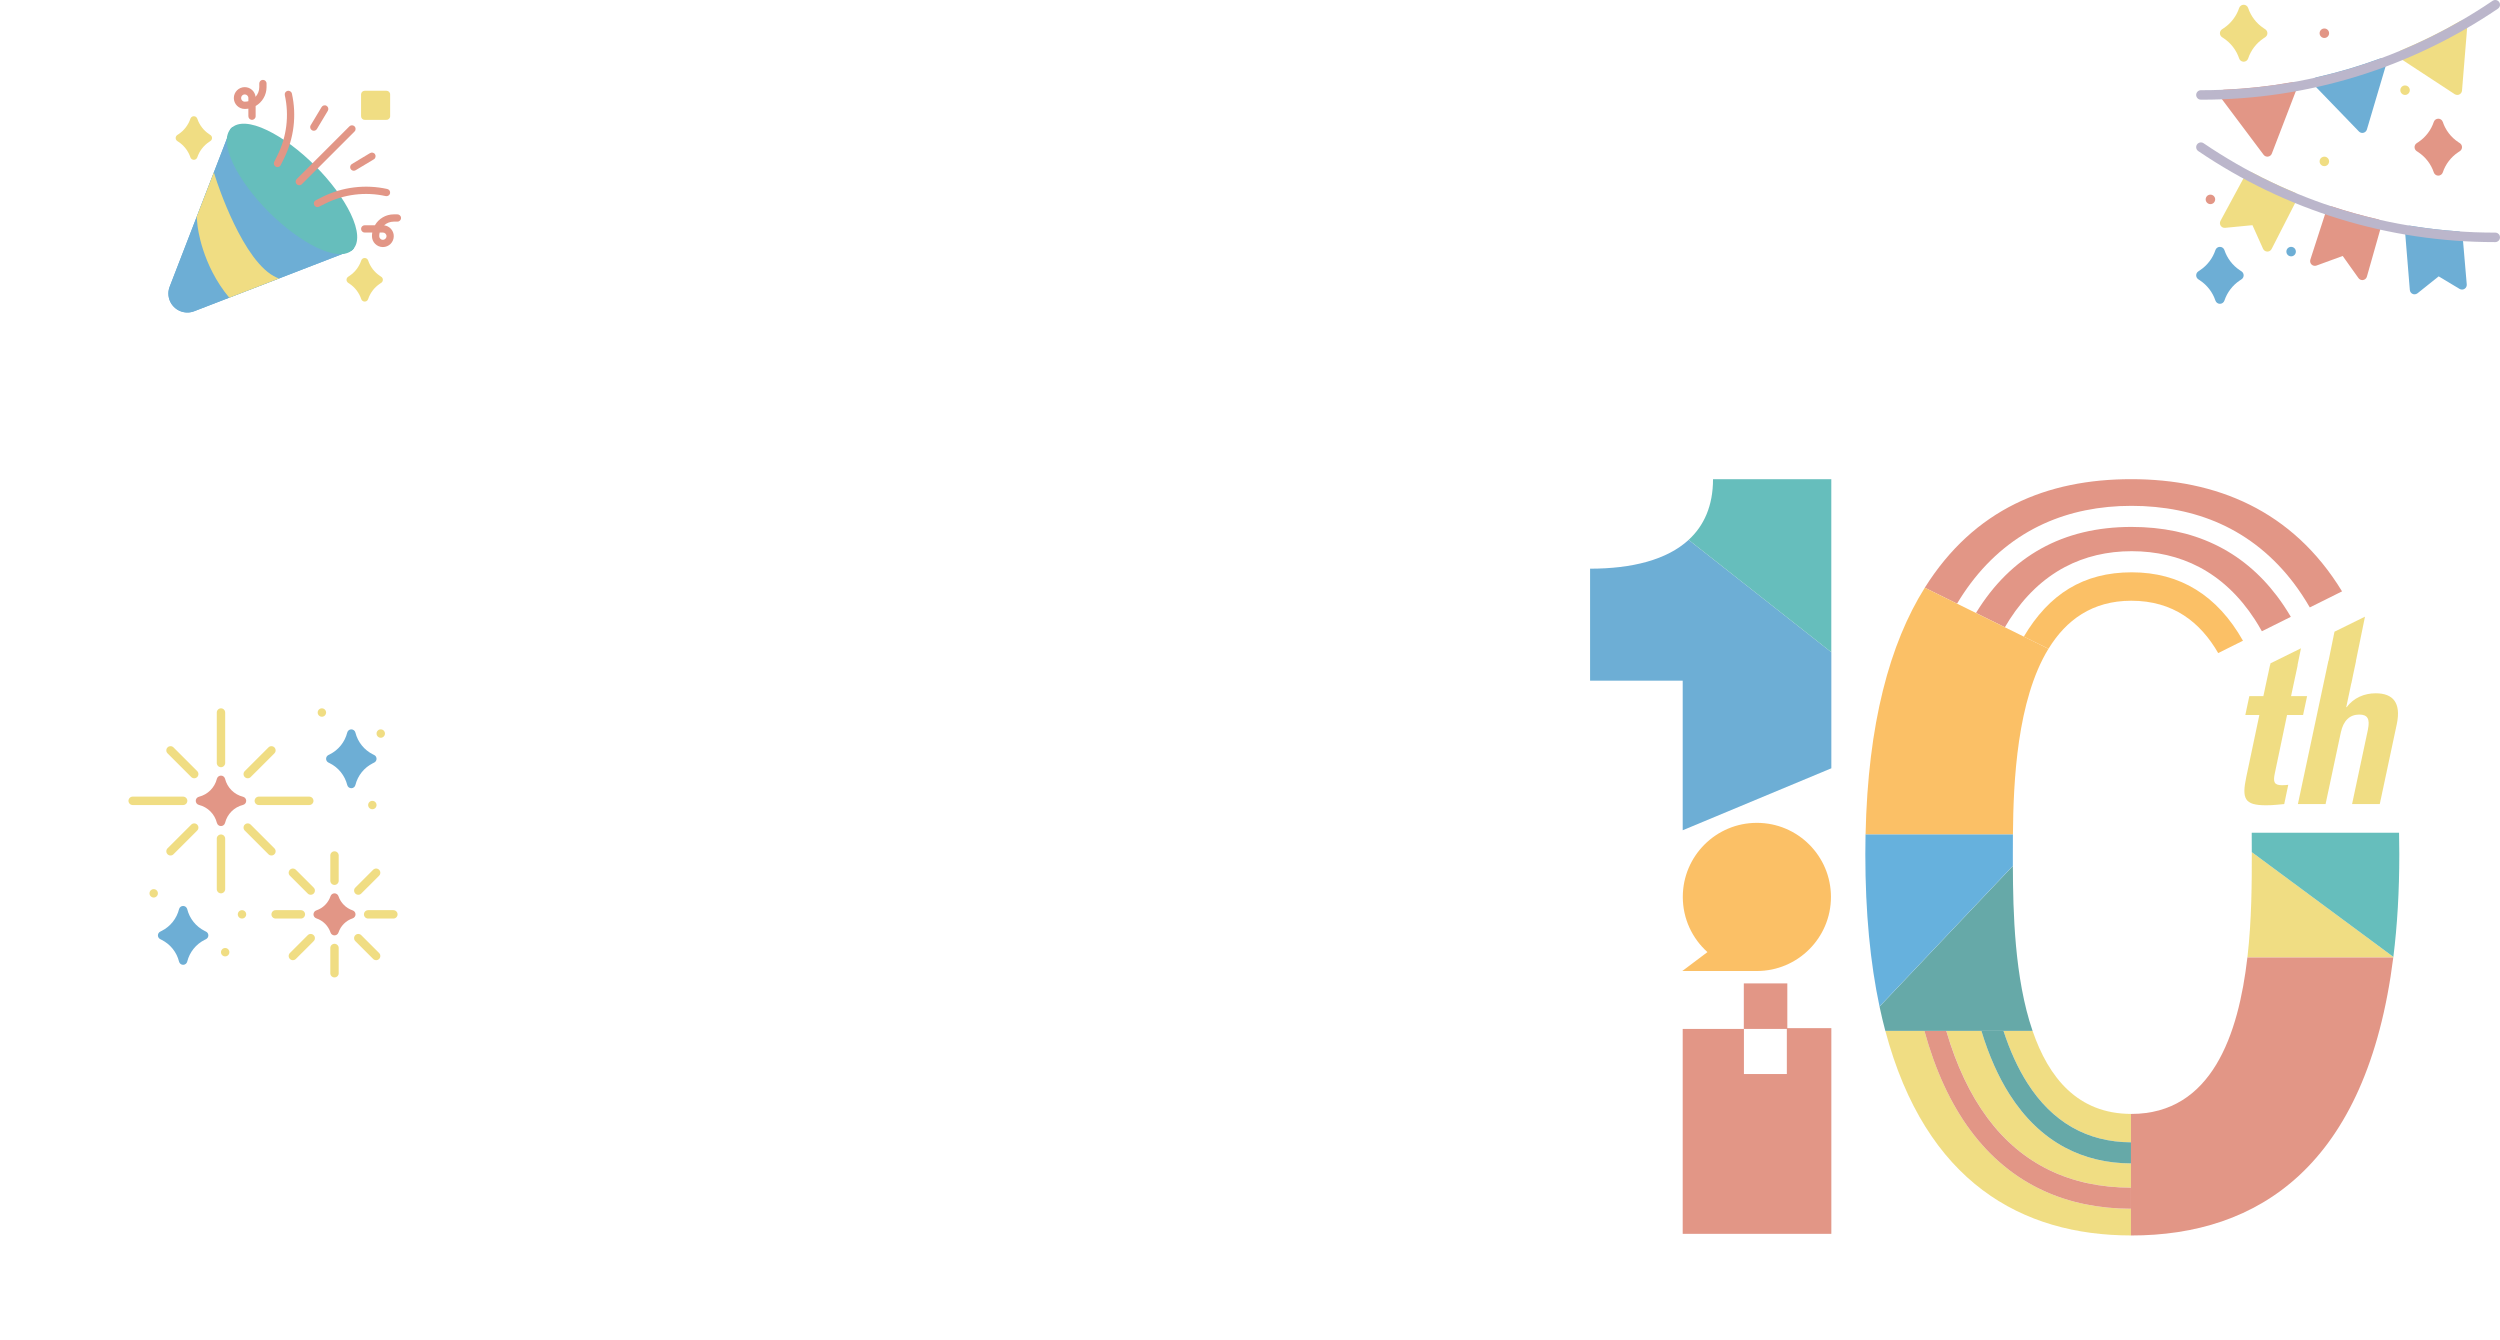 <svg width="1440" height="772" viewBox="0 0 1440 772" fill="none" xmlns="http://www.w3.org/2000/svg">
<g opacity="0.6" clip-path="url(#clip0_5001_19826)">
<path d="M141.812 461.281C141.812 460.17 141.057 459.201 139.978 458.932C134.872 457.654 130.908 453.69 129.631 448.584C129.361 447.506 128.393 446.75 127.281 446.75C126.17 446.75 125.201 447.506 124.932 448.584C123.654 453.69 119.69 457.654 114.584 458.932C113.506 459.201 112.75 460.17 112.75 461.281C112.75 462.393 113.506 463.361 114.584 463.631C119.69 464.908 123.654 468.872 124.932 473.978C125.201 475.057 126.17 475.812 127.281 475.812C128.393 475.812 129.361 475.057 129.631 473.978C130.908 468.872 134.872 464.908 139.978 463.631C141.057 463.361 141.812 462.393 141.812 461.281Z" fill="#CE5036"/>
<path d="M118.678 536.616L117.921 536.236C112.878 533.715 109.201 529.132 107.834 523.662C107.564 522.585 106.596 521.828 105.484 521.828C104.373 521.828 103.404 522.585 103.135 523.662C101.768 529.132 98.091 533.715 93.046 536.238L92.291 536.616C91.471 537.026 90.953 537.865 90.953 538.781C90.953 539.698 91.471 540.536 92.291 540.947L93.047 541.326C98.091 543.847 101.768 548.431 103.135 553.9C103.404 554.978 104.373 555.734 105.484 555.734C106.596 555.734 107.564 554.978 107.834 553.9C109.201 548.431 112.878 543.847 117.923 541.325L118.678 540.947C119.498 540.536 120.016 539.698 120.016 538.781C120.016 537.865 119.498 537.026 118.678 536.616Z" fill="#0B78B9"/>
<path d="M189.167 439.229L189.924 439.607C194.966 442.129 198.641 446.711 200.011 452.181C200.28 453.259 201.248 454.016 202.359 454.016C203.471 454.016 204.438 453.259 204.708 452.181C206.077 446.711 209.753 442.129 214.795 439.607L215.552 439.229C216.373 438.819 216.891 437.98 216.891 437.062C216.891 436.145 216.373 435.306 215.552 434.896L214.795 434.518C209.753 431.996 206.077 427.414 204.708 421.944C204.438 420.866 203.471 420.109 202.359 420.109C201.248 420.109 200.28 420.866 200.011 421.944C198.641 427.414 194.966 431.996 189.924 434.518L189.167 434.896C188.346 435.306 187.828 436.145 187.828 437.062C187.828 437.98 188.346 438.819 189.167 439.229Z" fill="#0B78B9"/>
<path d="M203.126 524.374C199.297 523.098 196.248 520.05 194.968 516.218C194.64 515.229 193.715 514.562 192.672 514.562C191.629 514.562 190.704 515.229 190.375 516.218C189.096 520.05 186.047 523.098 182.218 524.374C181.229 524.704 180.562 525.629 180.562 526.672C180.562 527.715 181.229 528.64 182.218 528.97C186.047 530.246 189.096 533.294 190.375 537.126C190.704 538.114 191.629 538.781 192.672 538.781C193.715 538.781 194.64 538.114 194.968 537.126C196.248 533.294 199.297 530.246 203.126 528.97C204.114 528.64 204.781 527.715 204.781 526.672C204.781 525.629 204.114 524.704 203.126 524.374Z" fill="#CE5036"/>
<path d="M127.281 441.906C128.619 441.906 129.703 440.822 129.703 439.484V410.422C129.703 409.084 128.619 408 127.281 408C125.944 408 124.859 409.084 124.859 410.422V439.484C124.859 440.822 125.944 441.906 127.281 441.906Z" fill="#E6C731"/>
<path d="M110.157 447.582C110.63 448.055 111.249 448.291 111.869 448.291C112.489 448.291 113.108 448.055 113.581 447.582C114.527 446.635 114.527 445.103 113.581 444.157L99.93 430.505C98.984 429.559 97.451 429.559 96.505 430.505C95.559 431.451 95.559 432.984 96.505 433.93L110.157 447.582Z" fill="#E6C731"/>
<path d="M107.906 461.281C107.906 459.944 106.822 458.859 105.484 458.859H76.422C75.084 458.859 74 459.944 74 461.281C74 462.619 75.084 463.703 76.422 463.703H105.484C106.822 463.703 107.906 462.619 107.906 461.281Z" fill="#E6C731"/>
<path d="M127.281 480.656C125.944 480.656 124.859 481.741 124.859 483.078V512.141C124.859 513.478 125.944 514.562 127.281 514.562C128.619 514.562 129.703 513.478 129.703 512.141V483.078C129.703 481.741 128.619 480.656 127.281 480.656Z" fill="#E6C731"/>
<path d="M146.656 461.281C146.656 462.619 147.741 463.703 149.078 463.703H178.141C179.479 463.703 180.562 462.619 180.562 461.281C180.562 459.944 179.479 458.859 178.141 458.859H149.078C147.741 458.859 146.656 459.944 146.656 461.281Z" fill="#E6C731"/>
<path d="M96.505 488.632C95.559 489.578 95.559 491.111 96.505 492.057C96.978 492.53 97.598 492.767 98.218 492.767C98.837 492.767 99.457 492.53 99.93 492.057L113.581 478.406C114.527 477.46 114.527 475.927 113.581 474.981C112.635 474.035 111.103 474.035 110.157 474.981L96.505 488.632Z" fill="#E6C731"/>
<path d="M158.059 492.057C159.005 491.111 159.005 489.578 158.059 488.632L144.406 474.981C143.46 474.035 141.927 474.035 140.981 474.981C140.035 475.927 140.035 477.46 140.981 478.406L154.634 492.057C155.107 492.53 155.727 492.767 156.346 492.767C156.966 492.767 157.586 492.53 158.059 492.057Z" fill="#E6C731"/>
<path d="M142.694 448.291C143.313 448.291 143.933 448.055 144.406 447.582L158.059 433.93C159.005 432.984 159.005 431.451 158.059 430.505C157.113 429.559 155.58 429.559 154.634 430.505L140.981 444.157C140.035 445.103 140.035 446.635 140.981 447.582C141.454 448.055 142.074 448.291 142.694 448.291Z" fill="#E6C731"/>
<path d="M192.672 490.344C191.333 490.344 190.25 491.428 190.25 492.766V507.297C190.25 508.634 191.333 509.719 192.672 509.719C194.011 509.719 195.094 508.634 195.094 507.297V492.766C195.094 491.428 194.011 490.344 192.672 490.344Z" fill="#E6C731"/>
<path d="M166.984 500.984C166.038 501.93 166.038 503.463 166.984 504.409L177.258 514.684C177.732 515.157 178.351 515.394 178.971 515.394C179.59 515.394 180.21 515.157 180.683 514.684C181.629 513.738 181.629 512.206 180.683 511.26L170.409 500.984C169.463 500.038 167.93 500.038 166.984 500.984Z" fill="#E6C731"/>
<path d="M175.719 526.672C175.719 525.334 174.636 524.25 173.297 524.25H158.766C157.427 524.25 156.344 525.334 156.344 526.672C156.344 528.009 157.427 529.094 158.766 529.094H173.297C174.636 529.094 175.719 528.009 175.719 526.672Z" fill="#E6C731"/>
<path d="M177.258 538.659L166.984 548.934C166.038 549.881 166.038 551.413 166.984 552.359C167.457 552.832 168.077 553.069 168.697 553.069C169.316 553.069 169.936 552.832 170.409 552.359L180.683 542.084C181.629 541.138 181.629 539.605 180.683 538.659C179.737 537.713 178.205 537.713 177.258 538.659Z" fill="#E6C731"/>
<path d="M192.672 543.625C191.333 543.625 190.25 544.709 190.25 546.047V560.578C190.25 561.916 191.333 563 192.672 563C194.011 563 195.094 561.916 195.094 560.578V546.047C195.094 544.709 194.011 543.625 192.672 543.625Z" fill="#E6C731"/>
<path d="M208.085 538.659C207.139 537.713 205.607 537.713 204.661 538.659C203.715 539.605 203.715 541.138 204.661 542.084L214.935 552.359C215.408 552.832 216.027 553.069 216.647 553.069C217.267 553.069 217.886 552.832 218.359 552.359C219.305 551.413 219.305 549.881 218.359 548.934L208.085 538.659Z" fill="#E6C731"/>
<path d="M226.578 524.25H212.047C210.708 524.25 209.625 525.334 209.625 526.672C209.625 528.009 210.708 529.094 212.047 529.094H226.578C227.917 529.094 229 528.009 229 526.672C229 525.334 227.917 524.25 226.578 524.25Z" fill="#E6C731"/>
<path d="M214.935 500.984L204.661 511.26C203.715 512.206 203.715 513.738 204.661 514.684C205.134 515.157 205.753 515.394 206.373 515.394C206.993 515.394 207.612 515.157 208.085 514.684L218.359 504.409C219.305 503.463 219.305 501.93 218.359 500.984C217.413 500.038 215.881 500.038 214.935 500.984Z" fill="#E6C731"/>
<path d="M88.531 516.984C89.869 516.984 90.953 515.9 90.953 514.562C90.953 513.225 89.869 512.141 88.531 512.141C87.194 512.141 86.109 513.225 86.109 514.562C86.109 515.9 87.194 516.984 88.531 516.984Z" fill="#E6C731"/>
<path d="M129.703 550.891C131.041 550.891 132.125 549.806 132.125 548.469C132.125 547.131 131.041 546.047 129.703 546.047C128.366 546.047 127.281 547.131 127.281 548.469C127.281 549.806 128.366 550.891 129.703 550.891Z" fill="#E6C731"/>
<path d="M139.391 529.094C140.728 529.094 141.812 528.009 141.812 526.672C141.812 525.334 140.728 524.25 139.391 524.25C138.053 524.25 136.969 525.334 136.969 526.672C136.969 528.009 138.053 529.094 139.391 529.094Z" fill="#E6C731"/>
<path d="M185.406 412.844C186.744 412.844 187.828 411.759 187.828 410.422C187.828 409.084 186.744 408 185.406 408C184.069 408 182.984 409.084 182.984 410.422C182.984 411.759 184.069 412.844 185.406 412.844Z" fill="#E6C731"/>
<path d="M219.312 424.953C220.65 424.953 221.734 423.869 221.734 422.531C221.734 421.194 220.65 420.109 219.312 420.109C217.975 420.109 216.891 421.194 216.891 422.531C216.891 423.869 217.975 424.953 219.312 424.953Z" fill="#E6C731"/>
<path d="M214.469 466.125C215.806 466.125 216.891 465.041 216.891 463.703C216.891 462.366 215.806 461.281 214.469 461.281C213.131 461.281 212.047 462.366 212.047 463.703C212.047 465.041 213.131 466.125 214.469 466.125Z" fill="#E6C731"/>
</g>
<g opacity="0.6" clip-path="url(#clip1_5001_19826)">
<path d="M203.168 140.832L136.168 73.832C135.667 73.331 134.949 73.12 134.254 73.264C133.562 73.411 132.989 73.897 132.735 74.558L97.733 165.148C97.246 166.409 97 167.733 97 169.082C97 175.102 101.898 180 107.918 180C109.267 180 110.591 179.753 111.852 179.266L202.442 144.265C203.102 144.01 203.589 143.438 203.736 142.746C203.882 142.053 203.669 141.333 203.168 140.832Z" fill="#0B78B9"/>
<path d="M203.168 140.832L136.168 73.832C135.667 73.331 134.949 73.12 134.254 73.264C133.562 73.411 132.989 73.897 132.735 74.558L97.733 165.148C97.246 166.409 97 167.733 97 169.082C97 175.102 101.898 180 107.918 180C109.267 180 110.591 179.753 111.852 179.266L202.442 144.265C203.102 144.01 203.589 143.438 203.736 142.746C203.882 142.053 203.669 141.333 203.168 140.832Z" fill="#0B78B9"/>
<path d="M201.944 123.025C197.688 114.186 190.432 104.407 181.512 95.488C172.593 86.568 162.814 79.312 153.975 75.056C144.404 70.444 137.028 70.011 133.207 73.832C129.386 77.653 129.82 85.029 134.431 94.6C138.687 103.439 145.944 113.218 154.863 122.137C163.782 131.057 173.561 138.313 182.4 142.569C187.656 145.101 192.249 146.373 195.956 146.373C199 146.373 201.445 145.515 203.168 143.793C206.989 139.972 206.555 132.596 201.944 123.025Z" fill="#00928F"/>
<path d="M159.811 96.25C159.497 96.25 159.177 96.18 158.876 96.029C157.841 95.512 157.422 94.254 157.94 93.22L159.776 89.548C165.129 78.842 166.647 66.511 164.05 54.829C163.799 53.7 164.511 52.582 165.64 52.331C166.767 52.084 167.887 52.793 168.137 53.921C170.942 66.539 169.303 79.857 163.522 91.421L161.685 95.093C161.318 95.827 160.579 96.25 159.811 96.25Z" fill="#CE5036"/>
<path d="M145.156 69.031C144 69.031 143.062 68.094 143.062 66.938V62.575C142.382 62.691 141.682 62.75 140.969 62.75C137.505 62.75 134.688 59.932 134.688 56.469C134.688 53.005 137.505 50.188 140.969 50.188C144.194 50.188 146.86 52.632 147.211 55.765C148.537 54.283 149.344 52.328 149.344 50.188V48.094C149.344 46.938 150.281 46 151.438 46C152.594 46 153.531 46.938 153.531 48.094V50.188C153.531 54.828 151.002 58.889 147.25 61.064V66.938C147.25 68.094 146.313 69.031 145.156 69.031ZM140.969 54.375C139.815 54.375 138.875 55.315 138.875 56.469C138.875 57.623 139.815 58.562 140.969 58.562C141.692 58.562 142.393 58.471 143.062 58.298V56.469C143.062 55.315 142.123 54.375 140.969 54.375Z" fill="#CE5036"/>
<path d="M182.846 119.281C182.077 119.281 181.338 118.858 180.971 118.124C180.454 117.089 180.873 115.832 181.907 115.314L185.58 113.478C197.144 107.697 210.463 106.059 223.079 108.862C224.208 109.113 224.92 110.231 224.669 111.36C224.417 112.49 223.298 113.199 222.171 112.95C210.486 110.353 198.156 111.871 187.453 117.224L183.78 119.06C183.48 119.211 183.16 119.281 182.846 119.281Z" fill="#CE5036"/>
<path d="M220.531 142.312C217.068 142.312 214.25 139.495 214.25 136.031C214.25 135.318 214.309 134.618 214.425 133.938H210.062C208.906 133.938 207.969 133 207.969 131.844C207.969 130.687 208.906 129.75 210.062 129.75H215.936C218.111 125.998 222.172 123.469 226.812 123.469H228.906C230.063 123.469 231 124.406 231 125.562C231 126.719 230.063 127.656 228.906 127.656H226.812C224.672 127.656 222.717 128.463 221.235 129.789C224.368 130.14 226.812 132.806 226.812 136.031C226.812 139.495 223.995 142.312 220.531 142.312ZM218.702 133.938C218.53 134.607 218.438 135.308 218.438 136.031C218.438 137.185 219.377 138.125 220.531 138.125C221.685 138.125 222.625 137.185 222.625 136.031C222.625 134.877 221.685 133.938 220.531 133.938H218.702Z" fill="#CE5036"/>
<path d="M172.375 106.719C171.839 106.719 171.304 106.514 170.895 106.105C170.077 105.287 170.077 103.963 170.895 103.145L201.254 72.785C202.072 71.967 203.397 71.967 204.215 72.785C205.033 73.603 205.033 74.928 204.215 75.746L173.855 106.105C173.446 106.514 172.911 106.719 172.375 106.719Z" fill="#CE5036"/>
<path d="M159.391 159.891C139.982 151.442 124.854 104.525 124.219 102.531L123.184 99.278L113.269 124.939L113.75 129.75C113.855 130.802 116.219 152.506 132.047 171.463L160.701 160.392C160.265 160.244 159.829 160.082 159.391 159.891Z" fill="#E6C731"/>
<path d="M219.6 159.415L218.827 158.899C215.66 156.788 213.252 153.637 212.049 150.026C211.764 149.17 210.964 148.594 210.062 148.594C209.161 148.594 208.361 149.17 208.076 150.026C206.873 153.637 204.465 156.788 201.297 158.9L200.525 159.415C199.943 159.804 199.594 160.457 199.594 161.156C199.594 161.856 199.943 162.509 200.525 162.897L201.298 163.414C204.465 165.525 206.873 168.676 208.076 172.286C208.361 173.142 209.161 173.719 210.062 173.719C210.964 173.719 211.764 173.142 212.049 172.286C213.252 168.676 215.66 165.525 218.828 163.413L219.6 162.897C220.182 162.509 220.531 161.856 220.531 161.156C220.531 160.457 220.182 159.804 219.6 159.415Z" fill="#E6C731"/>
<path d="M121.194 77.759L120.421 77.243C117.254 75.132 114.846 71.981 113.643 68.37C113.357 67.514 112.558 66.938 111.656 66.938C110.755 66.938 109.955 67.514 109.67 68.37C108.467 71.981 106.059 75.132 102.891 77.244L102.119 77.759C101.537 78.147 101.188 78.801 101.188 79.5C101.188 80.199 101.537 80.853 102.119 81.241L102.892 81.757C106.059 83.868 108.467 87.019 109.67 90.63C109.955 91.486 110.755 92.062 111.656 92.062C112.558 92.062 113.357 91.486 113.643 90.63C114.846 87.019 117.254 83.868 120.422 81.756L121.194 81.241C121.775 80.853 122.125 80.199 122.125 79.5C122.125 78.801 121.775 78.147 121.194 77.759Z" fill="#E6C731"/>
<path d="M222.625 52.281H210.062C208.906 52.281 207.969 53.219 207.969 54.375V66.938C207.969 68.094 208.906 69.031 210.062 69.031H222.625C223.781 69.031 224.719 68.094 224.719 66.938V54.375C224.719 53.219 223.781 52.281 222.625 52.281Z" fill="#E6C731"/>
<path d="M180.748 75.313C180.381 75.313 180.01 75.216 179.673 75.014C178.681 74.419 178.36 73.133 178.955 72.141L185.236 61.672C185.831 60.68 187.116 60.359 188.109 60.955C189.101 61.55 189.422 62.836 188.827 63.828L182.545 74.296C182.153 74.951 181.46 75.313 180.748 75.313Z" fill="#CE5036"/>
<path d="M203.783 98.344C203.072 98.344 202.379 97.982 201.986 97.328C201.391 96.336 201.712 95.05 202.704 94.455L213.173 88.174C214.163 87.58 215.451 87.899 216.045 88.891C216.64 89.883 216.319 91.169 215.328 91.764L204.859 98.045C204.522 98.248 204.15 98.344 203.783 98.344Z" fill="#CE5036"/>
</g>
<g opacity="0.6">
<path d="M1029.5 566.437H1004.44V592.665H1029.22V618.639H1004.5V592.665H969.235V710.691H1054.85V592.212H1029.5V566.437Z" fill="#CE5036"/>
<path d="M1227.65 346.024C1251.69 346.024 1267.4 358.312 1277.68 376.174L1291.95 369.059C1277.26 343.026 1255.78 329.651 1227.89 329.651C1200 329.651 1180.24 342.213 1165.72 366.688L1179.93 373.706C1190.04 357.183 1205.11 346.024 1227.65 346.024Z" fill="#F99600"/>
<path d="M1170.75 593.742H1153.99C1157.77 605.314 1162.38 615.385 1167.81 623.903C1182.14 646.394 1202.21 657.856 1227.45 657.977V641.609C1196.85 641.531 1180.01 620.813 1170.75 593.742Z" fill="#E6C731"/>
<path d="M1189.39 660.951C1176.94 654.303 1166.23 644.039 1157.56 630.431C1151.02 620.163 1145.59 607.912 1141.28 593.737H1121.06C1126.91 613.743 1134.85 630.541 1144.86 643.999C1164.61 670.538 1192.39 684.02 1227.46 684.099V670.125C1213.51 670.066 1200.7 666.988 1189.39 660.951Z" fill="#E6C731"/>
<path d="M1157.55 356.804C1166.23 343.364 1176.94 333.209 1189.38 326.62C1200.82 320.557 1213.76 317.486 1227.84 317.486C1241.93 317.486 1255.17 320.557 1266.7 326.608C1279.24 333.191 1290.02 343.346 1298.76 356.792C1300.17 358.972 1301.53 361.249 1302.84 363.602L1319.52 355.293C1317 351.022 1314.33 347.002 1311.49 343.25C1291.5 316.883 1263.32 303.508 1227.72 303.508C1188.21 303.508 1158.17 320.348 1138.16 353.083L1154.81 361.302C1155.71 359.767 1156.62 358.262 1157.55 356.804Z" fill="#CE5036"/>
<path d="M1135.15 335.932C1146.68 320.628 1160.86 309.087 1177.3 301.627C1192.3 294.817 1209.28 291.364 1227.76 291.364C1246.24 291.364 1263.64 294.817 1278.77 301.62C1295.33 309.07 1309.61 320.61 1321.22 335.921C1324.5 340.257 1327.58 344.923 1330.45 349.875L1349.02 340.628C1320.49 293.759 1276.29 276 1227.65 276C1179 276 1137.12 293.222 1108.68 338.519L1127.26 347.688C1129.74 343.555 1132.36 339.624 1135.15 335.932Z" fill="#CE5036"/>
<path d="M1177.27 685.938C1160.82 678.417 1146.63 666.751 1135.11 651.256C1123.69 635.904 1114.8 616.674 1108.45 593.737H1085.95C1109.19 681.22 1164.87 711.566 1227.46 711.625V696.254C1209.05 696.219 1192.16 692.749 1177.27 685.938Z" fill="#E6C731"/>
<path d="M1144.84 643.999C1134.83 630.534 1126.89 613.736 1121.03 593.737H1108.43C1114.77 616.674 1123.67 635.904 1135.09 651.256C1146.61 666.746 1160.79 678.417 1177.24 685.938C1192.14 692.754 1209.03 696.219 1227.44 696.254V684.099C1192.38 684.027 1164.57 670.538 1144.84 643.999Z" fill="#CE5036"/>
<path d="M1167.8 623.898C1162.37 615.378 1157.77 605.307 1153.99 593.737H1141.27C1145.58 607.912 1151.01 620.163 1157.55 630.431C1166.22 644.035 1176.93 654.303 1189.38 660.951C1200.69 666.983 1213.49 670.073 1227.45 670.133V657.977C1202.21 657.851 1182.13 646.389 1167.8 623.898Z" fill="#00706E"/>
<path d="M1357.97 535.884L1346.45 527.366L1327.12 513.065L1315.22 504.261L1297.04 490.814C1297.04 491.22 1297.04 491.621 1297.04 492.02C1297.04 507.707 1297.04 529.45 1294.51 551.511H1378.55C1378.57 551.392 1378.58 551.278 1378.59 551.157L1357.97 535.884Z" fill="#E6C731"/>
<path d="M1165.71 366.685L1154.84 361.321L1138.19 353.102L1127.25 347.696L1108.68 338.526C1088.57 370.574 1075.9 416.683 1074.57 480.69H1159.45C1159.7 450.005 1161.83 403.274 1179.91 373.705L1165.71 366.685Z" fill="#F99600"/>
<path d="M1381.86 479.673H1296.99C1297.02 483.674 1297.03 487.421 1297.03 490.831L1315.2 504.278L1327.1 513.082L1346.43 527.383L1357.95 535.901L1378.58 551.17C1380.82 533.278 1382 513.614 1382 492.032C1382 487.839 1381.95 483.731 1381.86 479.673Z" fill="#00928F"/>
<path d="M1356.26 551.513H1294.49C1289.38 595.932 1273.99 641.623 1227.61 641.623C1227.55 641.623 1227.49 641.623 1227.43 641.623V711.639C1227.49 711.639 1227.55 711.639 1227.61 711.639C1300.49 711.639 1363.39 671.783 1378.53 551.517L1356.26 551.513Z" fill="#CE5036"/>
<path d="M1159.42 498.763L1141.69 517.461L1130.25 529.526L1112.05 548.721L1101.35 560.005L1082.61 579.764C1083.63 584.584 1084.74 589.25 1085.94 593.761H1170.75C1160.35 563.368 1159.49 524.963 1159.42 498.763Z" fill="#00706E"/>
<path d="M1159.44 480.668H1074.55C1074.55 480.889 1074.54 481.098 1074.54 481.319C1074.47 484.831 1074.43 488.391 1074.43 492.005C1074.43 525.749 1077.32 554.823 1082.6 579.732L1101.34 559.973L1112.04 548.688L1130.24 529.497L1141.68 517.429L1159.41 498.733C1159.4 496.383 1159.4 494.138 1159.4 492C1159.4 488.744 1159.4 485.154 1159.43 481.314C1159.43 481.098 1159.44 480.884 1159.44 480.668Z" fill="#007DC7"/>
<path d="M1307.58 383.168H1307.52L1303.7 400.969H1295.62L1293.3 411.836H1301.39L1293.88 447.431C1291.22 460.028 1292.72 463.839 1305.2 463.839C1308.9 463.839 1312.14 463.493 1315.72 463.146L1318.03 452.054C1316.99 452.168 1315.72 452.287 1314.45 452.287C1309.83 452.287 1309.25 450.322 1310.29 445.471L1317.34 411.84H1326.58L1328.89 400.974H1319.65L1321.25 393.465L1321.63 391.721L1323.46 383.18H1323.37L1325.36 373.407L1307.8 382.081L1307.58 383.168Z" fill="#E6C731"/>
<path d="M1368.43 399.335C1361.73 399.335 1355.72 401.993 1351.68 407.309H1351.44L1354.38 393.438H1354.43L1355.47 388.319L1357.11 380.613H1357.04L1362.23 355.19L1344.66 363.863L1341.25 380.621H1341.16L1323.59 463.139H1339.54L1348.32 421.878C1349.83 414.944 1353.52 411.593 1358.95 411.593C1363.69 411.593 1365.19 414.018 1363.92 420.26L1354.8 463.139H1370.75L1380.57 417.023C1383.12 404.77 1378.37 399.335 1368.43 399.335Z" fill="#E6C731"/>
<path d="M1011.96 473.963C988.393 473.963 969.292 493.068 969.292 516.633C969.292 529.254 974.774 540.593 983.49 548.405L969.004 559.301H1011.16C1011.43 559.301 1011.69 559.301 1011.96 559.301C1035.52 559.301 1054.63 540.199 1054.63 516.633C1054.63 493.068 1035.52 473.963 1011.96 473.963Z" fill="#F99600"/>
<path d="M915.885 327.564V392.072H969.234V478.228L1054.85 442.535V375.676L972.656 310.969C960.161 322.445 940.136 327.564 915.885 327.564Z" fill="#0B78B9"/>
<path d="M986.703 276C986.703 291.233 981.608 302.737 972.642 310.969L1054.83 375.681V276H986.703Z" fill="#00928F"/>
</g>
<g opacity="0.6" clip-path="url(#clip2_5001_19826)">
<path d="M1371.45 127.587C1371.07 126.943 1370.44 126.483 1369.71 126.315C1360.83 124.271 1352.02 121.81 1343.54 119.001C1342.85 118.771 1342.1 118.829 1341.45 119.157C1340.8 119.486 1340.31 120.061 1340.08 120.754L1330.76 149.548C1330.44 150.543 1330.71 151.633 1331.46 152.36C1332.21 153.086 1333.31 153.312 1334.3 152.959L1349.4 147.438L1358.48 160.18C1358.99 160.907 1359.83 161.328 1360.7 161.328C1360.86 161.328 1361.01 161.315 1361.17 161.288C1362.21 161.109 1363.05 160.351 1363.33 159.34L1371.73 129.726C1371.93 129.005 1371.83 128.232 1371.45 127.587Z" fill="#CE5036"/>
<path d="M1418.44 135.747C1418.33 134.406 1417.25 133.347 1415.91 133.253C1406.8 132.61 1397.56 131.526 1388.44 130.028C1387.6 129.891 1386.76 130.146 1386.14 130.716C1385.52 131.287 1385.2 132.111 1385.27 132.95L1388.06 167.02C1388.14 168.028 1388.77 168.908 1389.7 169.308C1390.05 169.458 1390.41 169.531 1390.78 169.531C1391.39 169.531 1392 169.327 1392.49 168.932L1404.68 159.182L1416.72 166.407C1417.6 166.936 1418.7 166.925 1419.57 166.382C1420.44 165.838 1420.94 164.853 1420.85 163.829L1418.44 135.747Z" fill="#0B78B9"/>
<path d="M1323.29 112.478C1323.03 111.761 1322.48 111.188 1321.77 110.896C1313.48 107.462 1305.21 103.562 1297.18 99.304C1295.85 98.602 1294.21 99.097 1293.49 100.419L1279 127.215C1278.52 128.104 1278.57 129.186 1279.13 130.028C1279.69 130.871 1280.68 131.351 1281.67 131.236L1297.41 129.705L1303.52 143.309C1303.95 144.267 1304.9 144.895 1305.95 144.92C1305.97 144.922 1305.99 144.922 1306.02 144.922C1307.04 144.922 1307.98 144.348 1308.45 143.432L1323.16 114.666C1323.51 113.988 1323.56 113.193 1323.29 112.478Z" fill="#E6C731"/>
<path d="M1373.7 34.292C1372.95 33.582 1371.86 33.359 1370.89 33.718C1358.83 38.131 1346.53 41.758 1334.35 44.501C1333.38 44.717 1332.61 45.438 1332.33 46.384C1332.04 47.331 1332.29 48.358 1332.98 49.068L1358.74 75.728C1359.26 76.268 1359.97 76.563 1360.7 76.563C1360.92 76.563 1361.14 76.537 1361.35 76.484C1362.3 76.253 1363.05 75.537 1363.33 74.605L1374.45 37.062C1374.75 36.072 1374.46 35 1373.7 34.292Z" fill="#0B78B9"/>
<path d="M1419.92 12.181C1419.06 11.637 1417.96 11.616 1417.08 12.126C1406.18 18.434 1394.75 24.094 1383.09 28.948C1382.15 29.337 1381.51 30.21 1381.41 31.219C1381.32 32.227 1381.79 33.204 1382.64 33.759L1413.89 54.24C1414.35 54.537 1414.87 54.688 1415.39 54.688C1415.8 54.688 1416.21 54.596 1416.59 54.41C1417.46 53.987 1418.04 53.138 1418.12 52.176L1421.18 14.715C1421.26 13.7 1420.78 12.724 1419.92 12.181Z" fill="#E6C731"/>
<path d="M1322.51 48.353C1321.88 47.591 1320.89 47.223 1319.92 47.401C1307.05 49.687 1293.98 51.118 1281.07 51.655C1280.06 51.697 1279.15 52.297 1278.72 53.215C1278.28 54.132 1278.39 55.215 1279 56.028L1303.83 89.141C1304.35 89.835 1305.16 90.234 1306.02 90.234C1306.14 90.234 1306.27 90.226 1306.39 90.207C1307.38 90.071 1308.21 89.409 1308.57 88.481L1322.95 51.075C1323.3 50.153 1323.13 49.114 1322.51 48.353Z" fill="#CE5036"/>
<path d="M1268.18 57.422H1267.73C1266.22 57.422 1265 56.198 1265 54.688C1265 53.178 1266.22 51.953 1267.73 51.953H1268.18C1328.16 51.953 1386.1 34.152 1435.73 0.472C1436.98 -0.375 1438.68 -0.052 1439.53 1.199C1440.38 2.449 1440.05 4.15 1438.8 4.998C1388.26 39.294 1329.26 57.422 1268.18 57.422Z" fill="#8D86A8"/>
<path d="M1304.8 16.867L1303.79 16.193C1299.65 13.436 1296.51 9.321 1294.94 4.605C1294.57 3.487 1293.52 2.734 1292.34 2.734C1291.17 2.734 1290.12 3.487 1289.75 4.605C1288.18 9.321 1285.03 13.436 1280.9 16.194L1279.89 16.867C1279.13 17.374 1278.67 18.227 1278.67 19.141C1278.67 20.054 1279.13 20.907 1279.89 21.414L1280.9 22.089C1285.03 24.846 1288.18 28.961 1289.75 33.676C1290.12 34.794 1291.17 35.547 1292.34 35.547C1293.52 35.547 1294.57 34.794 1294.94 33.676C1296.51 28.961 1299.65 24.846 1303.79 22.087L1304.8 21.414C1305.56 20.907 1306.02 20.054 1306.02 19.141C1306.02 18.227 1305.56 17.374 1304.8 16.867Z" fill="#E6C731"/>
<path d="M1416.91 82.492L1415.9 81.818C1411.76 79.061 1408.62 74.946 1407.05 70.23C1406.67 69.112 1405.63 68.359 1404.45 68.359C1403.28 68.359 1402.23 69.112 1401.86 70.23C1400.29 74.946 1397.14 79.061 1393.01 81.819L1392 82.492C1391.24 82.999 1390.78 83.852 1390.78 84.766C1390.78 85.679 1391.24 86.532 1392 87.039L1393.01 87.714C1397.14 90.471 1400.29 94.586 1401.86 99.301C1402.23 100.419 1403.28 101.172 1404.45 101.172C1405.63 101.172 1406.67 100.419 1407.05 99.301C1408.62 94.586 1411.76 90.471 1415.9 87.712L1416.91 87.039C1417.67 86.532 1418.12 85.679 1418.12 84.766C1418.12 83.852 1417.67 82.999 1416.91 82.492Z" fill="#CE5036"/>
<path d="M1291.13 156.32L1290.12 155.646C1285.98 152.889 1282.84 148.774 1281.27 144.058C1280.89 142.941 1279.85 142.188 1278.67 142.188C1277.49 142.188 1276.45 142.941 1276.08 144.058C1274.51 148.774 1271.36 152.889 1267.22 155.647L1266.22 156.32C1265.46 156.827 1265 157.681 1265 158.594C1265 159.507 1265.46 160.36 1266.22 160.868L1267.23 161.542C1271.36 164.299 1274.51 168.414 1276.08 173.129C1276.45 174.247 1277.49 175 1278.67 175C1279.85 175 1280.89 174.247 1281.27 173.129C1282.84 168.414 1285.98 164.299 1290.12 161.54L1291.13 160.868C1291.89 160.36 1292.34 159.507 1292.34 158.594C1292.34 157.681 1291.89 156.827 1291.13 156.32Z" fill="#0B78B9"/>
<path d="M1273.2 117.578C1274.71 117.578 1275.94 116.354 1275.94 114.844C1275.94 113.334 1274.71 112.109 1273.2 112.109C1271.69 112.109 1270.47 113.334 1270.47 114.844C1270.47 116.354 1271.69 117.578 1273.2 117.578Z" fill="#CE5036"/>
<path d="M1319.69 147.656C1321.2 147.656 1322.42 146.432 1322.42 144.922C1322.42 143.412 1321.2 142.188 1319.69 142.188C1318.18 142.188 1316.95 143.412 1316.95 144.922C1316.95 146.432 1318.18 147.656 1319.69 147.656Z" fill="#0B78B9"/>
<path d="M1338.83 95.703C1340.34 95.703 1341.56 94.479 1341.56 92.969C1341.56 91.459 1340.34 90.234 1338.83 90.234C1337.32 90.234 1336.09 91.459 1336.09 92.969C1336.09 94.479 1337.32 95.703 1338.83 95.703Z" fill="#E6C731"/>
<path d="M1338.83 21.875C1340.34 21.875 1341.56 20.651 1341.56 19.141C1341.56 17.631 1340.34 16.406 1338.83 16.406C1337.32 16.406 1336.09 17.631 1336.09 19.141C1336.09 20.651 1337.32 21.875 1338.83 21.875Z" fill="#CE5036"/>
<path d="M1385.31 54.688C1386.82 54.688 1388.05 53.463 1388.05 51.953C1388.05 50.443 1386.82 49.219 1385.31 49.219C1383.8 49.219 1382.58 50.443 1382.58 51.953C1382.58 53.463 1383.8 54.688 1385.31 54.688Z" fill="#E6C731"/>
<path d="M1437.27 139.453H1436.82C1375.74 139.453 1316.74 121.325 1266.2 87.029C1264.95 86.181 1264.62 84.48 1265.47 83.23C1266.32 81.981 1268.02 81.656 1269.27 82.502C1318.9 116.183 1376.84 133.984 1436.82 133.984H1437.27C1438.78 133.984 1440 135.209 1440 136.719C1440 138.229 1438.78 139.453 1437.27 139.453Z" fill="#8D86A8"/>
</g>
<defs>
<clipPath id="clip0_5001_19826">
<rect width="155" height="155" fill="white" transform="translate(74 408)"/>
</clipPath>
<clipPath id="clip1_5001_19826">
<rect width="134" height="134" fill="white" transform="translate(97 46)"/>
</clipPath>
<clipPath id="clip2_5001_19826">
<rect width="175" height="175" fill="white" transform="translate(1265)"/>
</clipPath>
</defs>
</svg>
